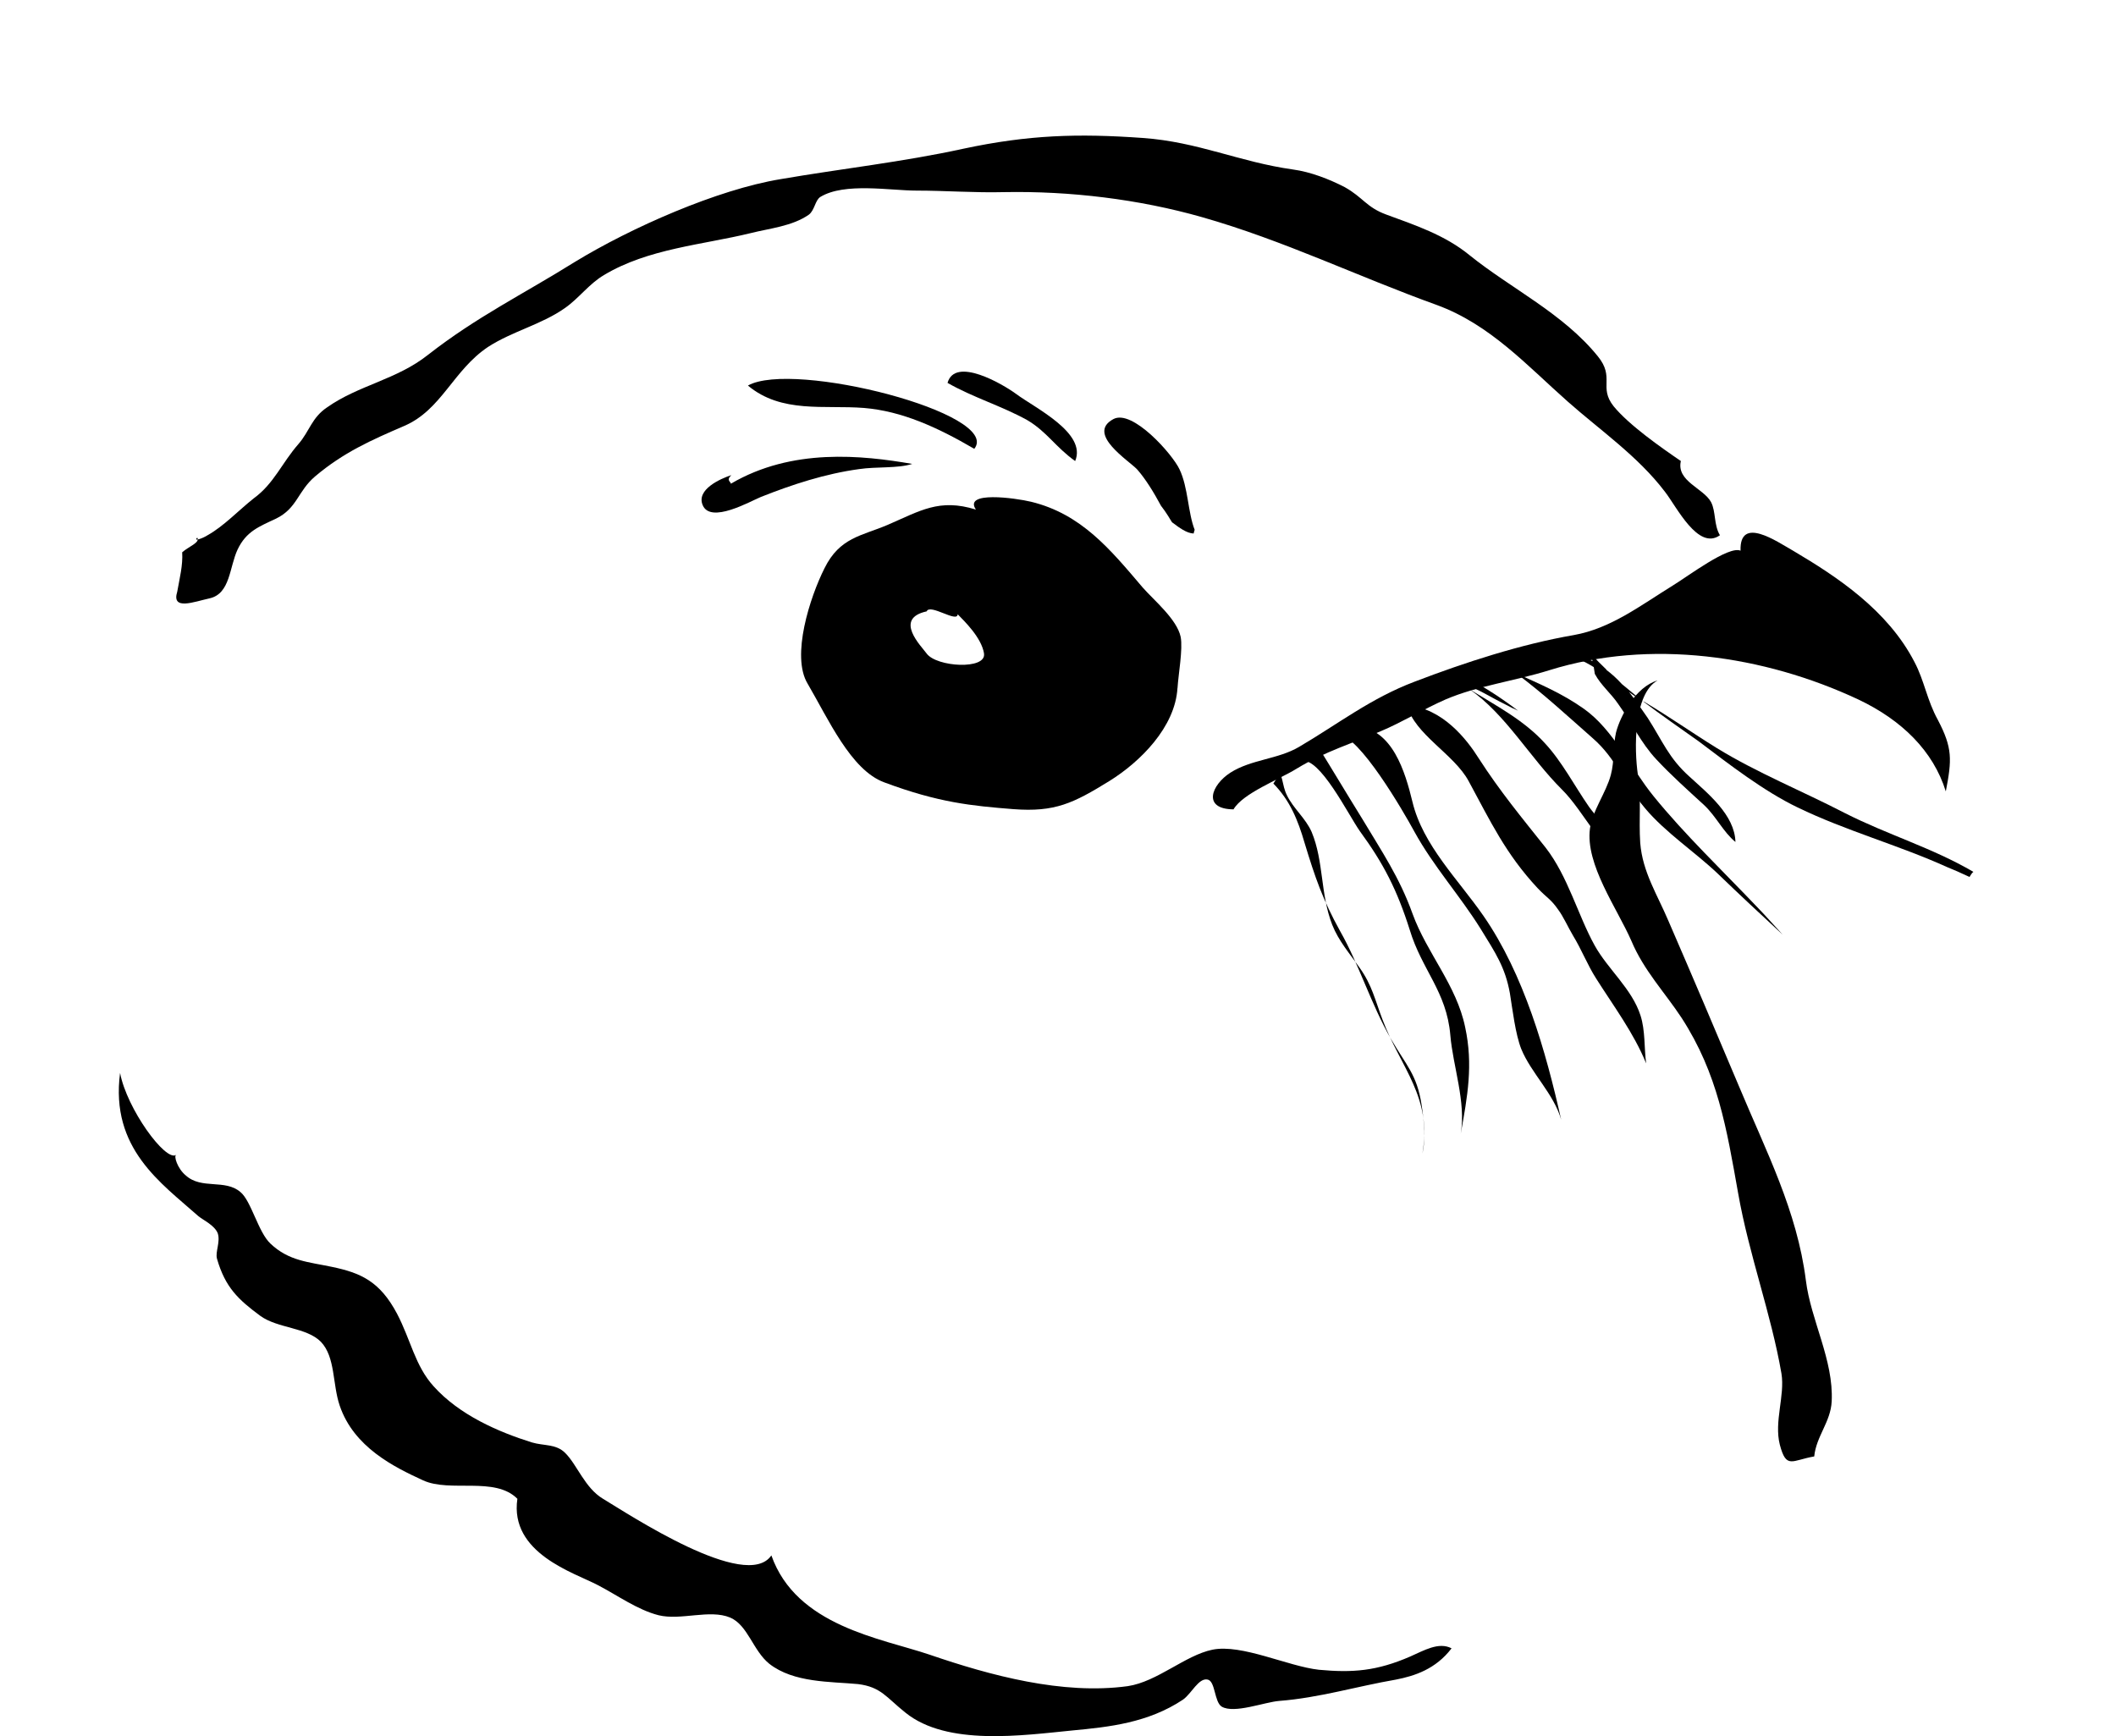 <!-- Generated by IcoMoon.io -->
<svg version="1.1" xmlns="http://www.w3.org/2000/svg" width="39" height="32" viewBox="0 0 39 32">
<title>whippoorwills</title>
<path d="M3.635 9.909c-0.077 0.073 0.091 0.021 0.197-0.048 0.292-0.163 0.572-0.461 0.846-0.677 0.374-0.273 0.514-0.648 0.825-1.003 0.203-0.235 0.241-0.481 0.524-0.672 0.586-0.413 1.282-0.509 1.863-0.97 0.897-0.701 1.748-1.114 2.703-1.71 1.037-0.633 2.627-1.335 3.793-1.527 1.114-0.192 2.257-0.317 3.375-0.562 1.191-0.254 2.103-0.283 3.304-0.197 1.023 0.073 1.771 0.441 2.766 0.581 0.321 0.043 0.667 0.177 0.955 0.326 0.336 0.188 0.398 0.37 0.763 0.504 0.524 0.193 1.080 0.375 1.537 0.75 0.763 0.615 1.723 1.071 2.363 1.862 0.322 0.395 0.010 0.567 0.292 0.922 0.284 0.347 0.874 0.76 1.239 1.009-0.086 0.374 0.418 0.499 0.557 0.758 0.091 0.177 0.048 0.418 0.163 0.61-0.403 0.287-0.797-0.524-1.013-0.801-0.495-0.654-1.206-1.143-1.791-1.662-0.75-0.663-1.431-1.421-2.415-1.781-1.455-0.524-2.823-1.191-4.327-1.619-1.162-0.331-2.439-0.484-3.648-0.461-0.538 0.014-1.080-0.028-1.614-0.028-0.489 0-1.325-0.154-1.771 0.116-0.096 0.058-0.106 0.245-0.211 0.326-0.307 0.216-0.73 0.254-1.076 0.342-0.884 0.216-1.887 0.283-2.703 0.773-0.274 0.162-0.461 0.427-0.715 0.605-0.433 0.307-0.971 0.428-1.422 0.72-0.643 0.431-0.854 1.157-1.541 1.454-0.615 0.265-1.123 0.49-1.646 0.932-0.322 0.274-0.327 0.586-0.72 0.778-0.317 0.149-0.548 0.235-0.707 0.567-0.154 0.327-0.134 0.816-0.517 0.902-0.289 0.063-0.707 0.231-0.596-0.124 0.043-0.245 0.106-0.486 0.091-0.725 0.125-0.11 0.332-0.178 0.279-0.269z"></path>
<path d="M32.079 10.149c-0.216-0.096-0.975 0.476-1.234 0.634-0.615 0.38-1.158 0.801-1.839 0.922-0.975 0.168-2.007 0.504-2.934 0.859-0.811 0.307-1.407 0.778-2.128 1.201-0.388 0.23-0.882 0.23-1.267 0.476-0.35 0.225-0.524 0.671 0.058 0.676 0.173-0.298 0.836-0.547 1.162-0.749 0.519-0.317 1.052-0.476 1.551-0.691 0.37-0.154 0.821-0.423 1.196-0.586 0.595-0.254 1.262-0.336 1.91-0.538 1.858-0.58 3.952-0.278 5.695 0.538 0.803 0.38 1.383 0.95 1.614 1.695 0.114-0.586 0.124-0.801-0.145-1.315-0.202-0.365-0.25-0.725-0.431-1.067-0.494-0.96-1.436-1.579-2.232-2.050-0.312-0.177-0.994-0.653-0.975-0.007z"></path>
<path d="M30.552 12.54c-0.451 0.25-0.431 1.282-0.365 1.733 0.068 0.436 0.015 0.821 0.044 1.262 0.043 0.538 0.312 0.947 0.519 1.436 0.446 1.028 0.882 2.055 1.305 3.059 0.499 1.195 1.066 2.285 1.229 3.567 0.091 0.739 0.514 1.469 0.476 2.232-0.019 0.38-0.284 0.639-0.322 1.014-0.413 0.071-0.514 0.24-0.634-0.216-0.109-0.428 0.097-0.903 0.030-1.312-0.188-1.094-0.6-2.194-0.798-3.322-0.215-1.205-0.374-2.199-1.041-3.231-0.312-0.474-0.697-0.874-0.927-1.421-0.259-0.595-0.854-1.411-0.763-2.073 0.043-0.322 0.297-0.659 0.384-0.985 0.068-0.25 0.043-0.562 0.096-0.783 0.077-0.302 0.36-0.841 0.768-0.96z"></path>
<path d="M23.47 14.442c0.302 0.307 0.451 0.667 0.575 1.094 0.193 0.634 0.332 1.042 0.654 1.624 0.35 0.615 0.575 1.358 0.935 1.983 0.284 0.494 0.481 0.658 0.567 1.219 0.053 0.327 0.073 0.667 0.015 0.902 0.187-1.041-0.398-1.579-0.735-2.472-0.139-0.365-0.192-0.634-0.422-0.956-0.183-0.263-0.385-0.489-0.505-0.792-0.22-0.562-0.154-1.171-0.379-1.71-0.111-0.254-0.337-0.431-0.456-0.677-0.096-0.192-0.068-0.393-0.197-0.504 0.056 0.068 0.124 0.028-0.053 0.289z"></path>
<path d="M23.989 14.024c0.34-0.068 0.859 0.989 1.076 1.297 0.436 0.595 0.686 1.084 0.917 1.814 0.225 0.745 0.681 1.138 0.749 1.944 0.048 0.572 0.292 1.234 0.192 1.815 0.125-0.687 0.231-1.268 0.082-1.959-0.159-0.778-0.707-1.368-0.97-2.093-0.241-0.672-0.567-1.148-0.932-1.758-0.289-0.466-0.548-0.902-0.831-1.358-0.096 0.014-0.192 0.071-0.283 0.298z"></path>
<path d="M24.665 13.539c0.385 0.010 1.196 1.407 1.402 1.786 0.35 0.639 0.841 1.181 1.224 1.796 0.269 0.438 0.451 0.702 0.538 1.186 0.048 0.298 0.101 0.753 0.21 1.028 0.183 0.446 0.601 0.826 0.735 1.302-0.283-1.264-0.687-2.68-1.431-3.755-0.461-0.667-1.118-1.302-1.31-2.103-0.135-0.557-0.37-1.345-1.032-1.393 0.139-0.014 0.278 0 0.413 0.039z"></path>
<path d="M25.933 13.001c0.139 0.537 0.869 0.897 1.137 1.398 0.403 0.744 0.682 1.339 1.268 1.968 0.177 0.187 0.245 0.201 0.384 0.403 0.091 0.121 0.183 0.327 0.269 0.471 0.159 0.259 0.269 0.547 0.427 0.793 0.312 0.494 0.697 1.008 0.922 1.565-0.038-0.287-0.014-0.605-0.104-0.884-0.159-0.494-0.601-0.849-0.846-1.292-0.312-0.565-0.489-1.267-0.902-1.8-0.447-0.562-0.841-1.037-1.234-1.647-0.211-0.337-0.663-0.927-1.32-0.975z"></path>
<path d="M30.043 15.997c-0.043-0.427-0.519-0.796-0.753-1.123-0.264-0.379-0.499-0.835-0.816-1.176-0.388-0.427-0.907-0.696-1.388-0.993 0.667 0.461 1.118 1.267 1.705 1.849 0.398 0.393 0.778 1.205 1.253 1.444z"></path>
<path d="M26.98 12.612c0.284 0.092 0.486 0.236 0.763 0.37 0.077 0.043 0.159 0.082 0.236 0.116-0.37-0.279-0.755-0.528-1.153-0.701z"></path>
<path d="M30.475 14.672c-0.428-0.528-0.735-1.219-1.282-1.608-0.408-0.289-0.816-0.457-1.249-0.654 0.5 0.37 0.97 0.808 1.412 1.196 0.436 0.38 0.572 0.826 0.965 1.292 0.379 0.451 0.922 0.806 1.34 1.205 0.393 0.38 0.797 0.755 1.195 1.123-0.149-0.159-0.297-0.331-0.456-0.494-0.653-0.687-1.353-1.354-1.925-2.060z"></path>
<path d="M29.611 12.344c-0.101-0.096-0.193-0.188-0.284-0.294l0.025 0.135c-0.178-0.091-0.38-0.149-0.605-0.14 0.24 0.039 0.441 0.135 0.628 0.251l0.019 0.124c0.116 0.216 0.297 0.355 0.436 0.562 0.236 0.327 0.413 0.71 0.697 1.013 0.269 0.289 0.58 0.567 0.879 0.841 0.23 0.216 0.355 0.499 0.58 0.682-0.014-0.5-0.509-0.894-0.849-1.206-0.38-0.34-0.494-0.653-0.768-1.080-0.111-0.163-0.226-0.326-0.345-0.479 0.076 0.061 0.167 0.114 0.259 0.177-0.13-0.106-0.259-0.216-0.39-0.322-0.091-0.101-0.187-0.187-0.288-0.263z"></path>
<path d="M36.372 16.069c-0.763-0.446-1.579-0.682-2.372-1.085-0.768-0.398-1.623-0.744-2.363-1.2-0.451-0.279-0.859-0.567-1.31-0.836-0.015-0.014-0.030-0.014-0.043-0.021 0.336 0.254 0.691 0.499 1.023 0.735 0.567 0.428 1.205 0.922 1.824 1.219 0.894 0.433 1.854 0.692 2.756 1.1 0.12 0.048 0.259 0.109 0.413 0.182 0.025-0.038 0.038-0.068 0.073-0.096z"></path>
<path d="M3.247 21.289c-0.049 0.010 0.023 0.25 0.177 0.375 0.292 0.265 0.725 0.061 1.008 0.307 0.198 0.162 0.327 0.739 0.553 0.95 0.34 0.322 0.701 0.337 1.132 0.428 0.528 0.11 0.884 0.264 1.201 0.864 0.25 0.476 0.332 0.96 0.672 1.335 0.476 0.532 1.196 0.844 1.814 1.037 0.221 0.066 0.447 0.024 0.615 0.196 0.221 0.22 0.36 0.643 0.697 0.844 0.466 0.279 2.64 1.72 3.101 1.042 0.461 1.305 2.022 1.527 2.914 1.829 1.123 0.385 2.453 0.745 3.654 0.581 0.547-0.082 1.056-0.567 1.561-0.672 0.542-0.11 1.391 0.307 1.963 0.37 0.624 0.058 1.066 0.024 1.685-0.245 0.25-0.11 0.524-0.274 0.76-0.15-0.294 0.385-0.682 0.509-1.024 0.576-0.724 0.125-1.421 0.337-2.151 0.393-0.273 0.021-0.83 0.241-1.061 0.106-0.139-0.086-0.116-0.469-0.259-0.499-0.167-0.038-0.297 0.259-0.456 0.37-0.643 0.428-1.363 0.504-2.031 0.567-0.927 0.091-2.315 0.293-3.083-0.327-0.355-0.283-0.451-0.474-0.874-0.527-0.509-0.048-1.186-0.021-1.637-0.375-0.302-0.245-0.393-0.71-0.72-0.851-0.379-0.158-0.907 0.058-1.32-0.043-0.393-0.101-0.753-0.365-1.123-0.557-0.428-0.225-1.627-0.585-1.479-1.589-0.413-0.418-1.239-0.11-1.738-0.34-0.534-0.245-1.277-0.61-1.537-1.378-0.135-0.395-0.077-0.894-0.347-1.176-0.268-0.269-0.792-0.245-1.114-0.476-0.408-0.302-0.648-0.524-0.801-1.056-0.034-0.125 0.066-0.307 0.015-0.466-0.058-0.149-0.264-0.241-0.357-0.317-0.686-0.61-1.627-1.244-1.444-2.64 0.124 0.658 0.835 1.637 1.032 1.512z"></path>
<path d="M21.4 9.324c0.048 0.061 0.091 0.124 0.134 0.192 0.019 0.035 0.044 0.071 0.068 0.11 0.134 0.101 0.269 0.202 0.398 0.207 0.005-0.024 0.010-0.043 0.019-0.068-0.125-0.317-0.12-0.783-0.279-1.114-0.129-0.279-0.869-1.115-1.219-0.927-0.509 0.273 0.292 0.768 0.442 0.932 0.154 0.177 0.302 0.417 0.436 0.667z"></path>
<path d="M19.816 8.498c0.221-0.519-0.744-0.98-1.090-1.239-0.25-0.183-1.123-0.692-1.262-0.202 0.471 0.269 0.994 0.423 1.469 0.686 0.365 0.216 0.519 0.495 0.884 0.755z"></path>
<path d="M17.957 8.272c0.519-0.648-3.337-1.637-4.172-1.166 0.62 0.519 1.411 0.355 2.141 0.413 0.696 0.058 1.35 0.355 2.031 0.753z"></path>
<path d="M13.469 8.916c0.010-0.035-0.096-0.058 0.010-0.159-0.202 0.066-0.649 0.265-0.528 0.552 0.144 0.35 0.874-0.068 1.071-0.149 0.581-0.231 1.186-0.428 1.811-0.514 0.317-0.048 0.72-0.010 0.98-0.096-0.922-0.159-2.214-0.298-3.342 0.365z"></path>
<path d="M18.136 12.045c0.048 0.303-0.874 0.251-1.057 0-0.096-0.134-0.615-0.643 0-0.777 0.063-0.149 0.567 0.22 0.572 0.053 0.12 0.124 0.438 0.427 0.486 0.724zM21.703 12.68c0.015-0.25 0.101-0.715 0.058-0.941-0.068-0.326-0.494-0.676-0.701-0.912-0.596-0.701-1.128-1.353-2.055-1.579-0.297-0.071-1.254-0.202-1.018 0.144-0.677-0.211-1.028 0.024-1.632 0.284-0.476 0.202-0.879 0.23-1.158 0.796-0.269 0.534-0.62 1.619-0.312 2.128 0.38 0.648 0.798 1.594 1.412 1.819 1.003 0.375 1.613 0.433 2.381 0.494 0.768 0.058 1.105-0.109 1.767-0.517 0.572-0.355 1.214-0.994 1.257-1.715z"></path>
</svg>
